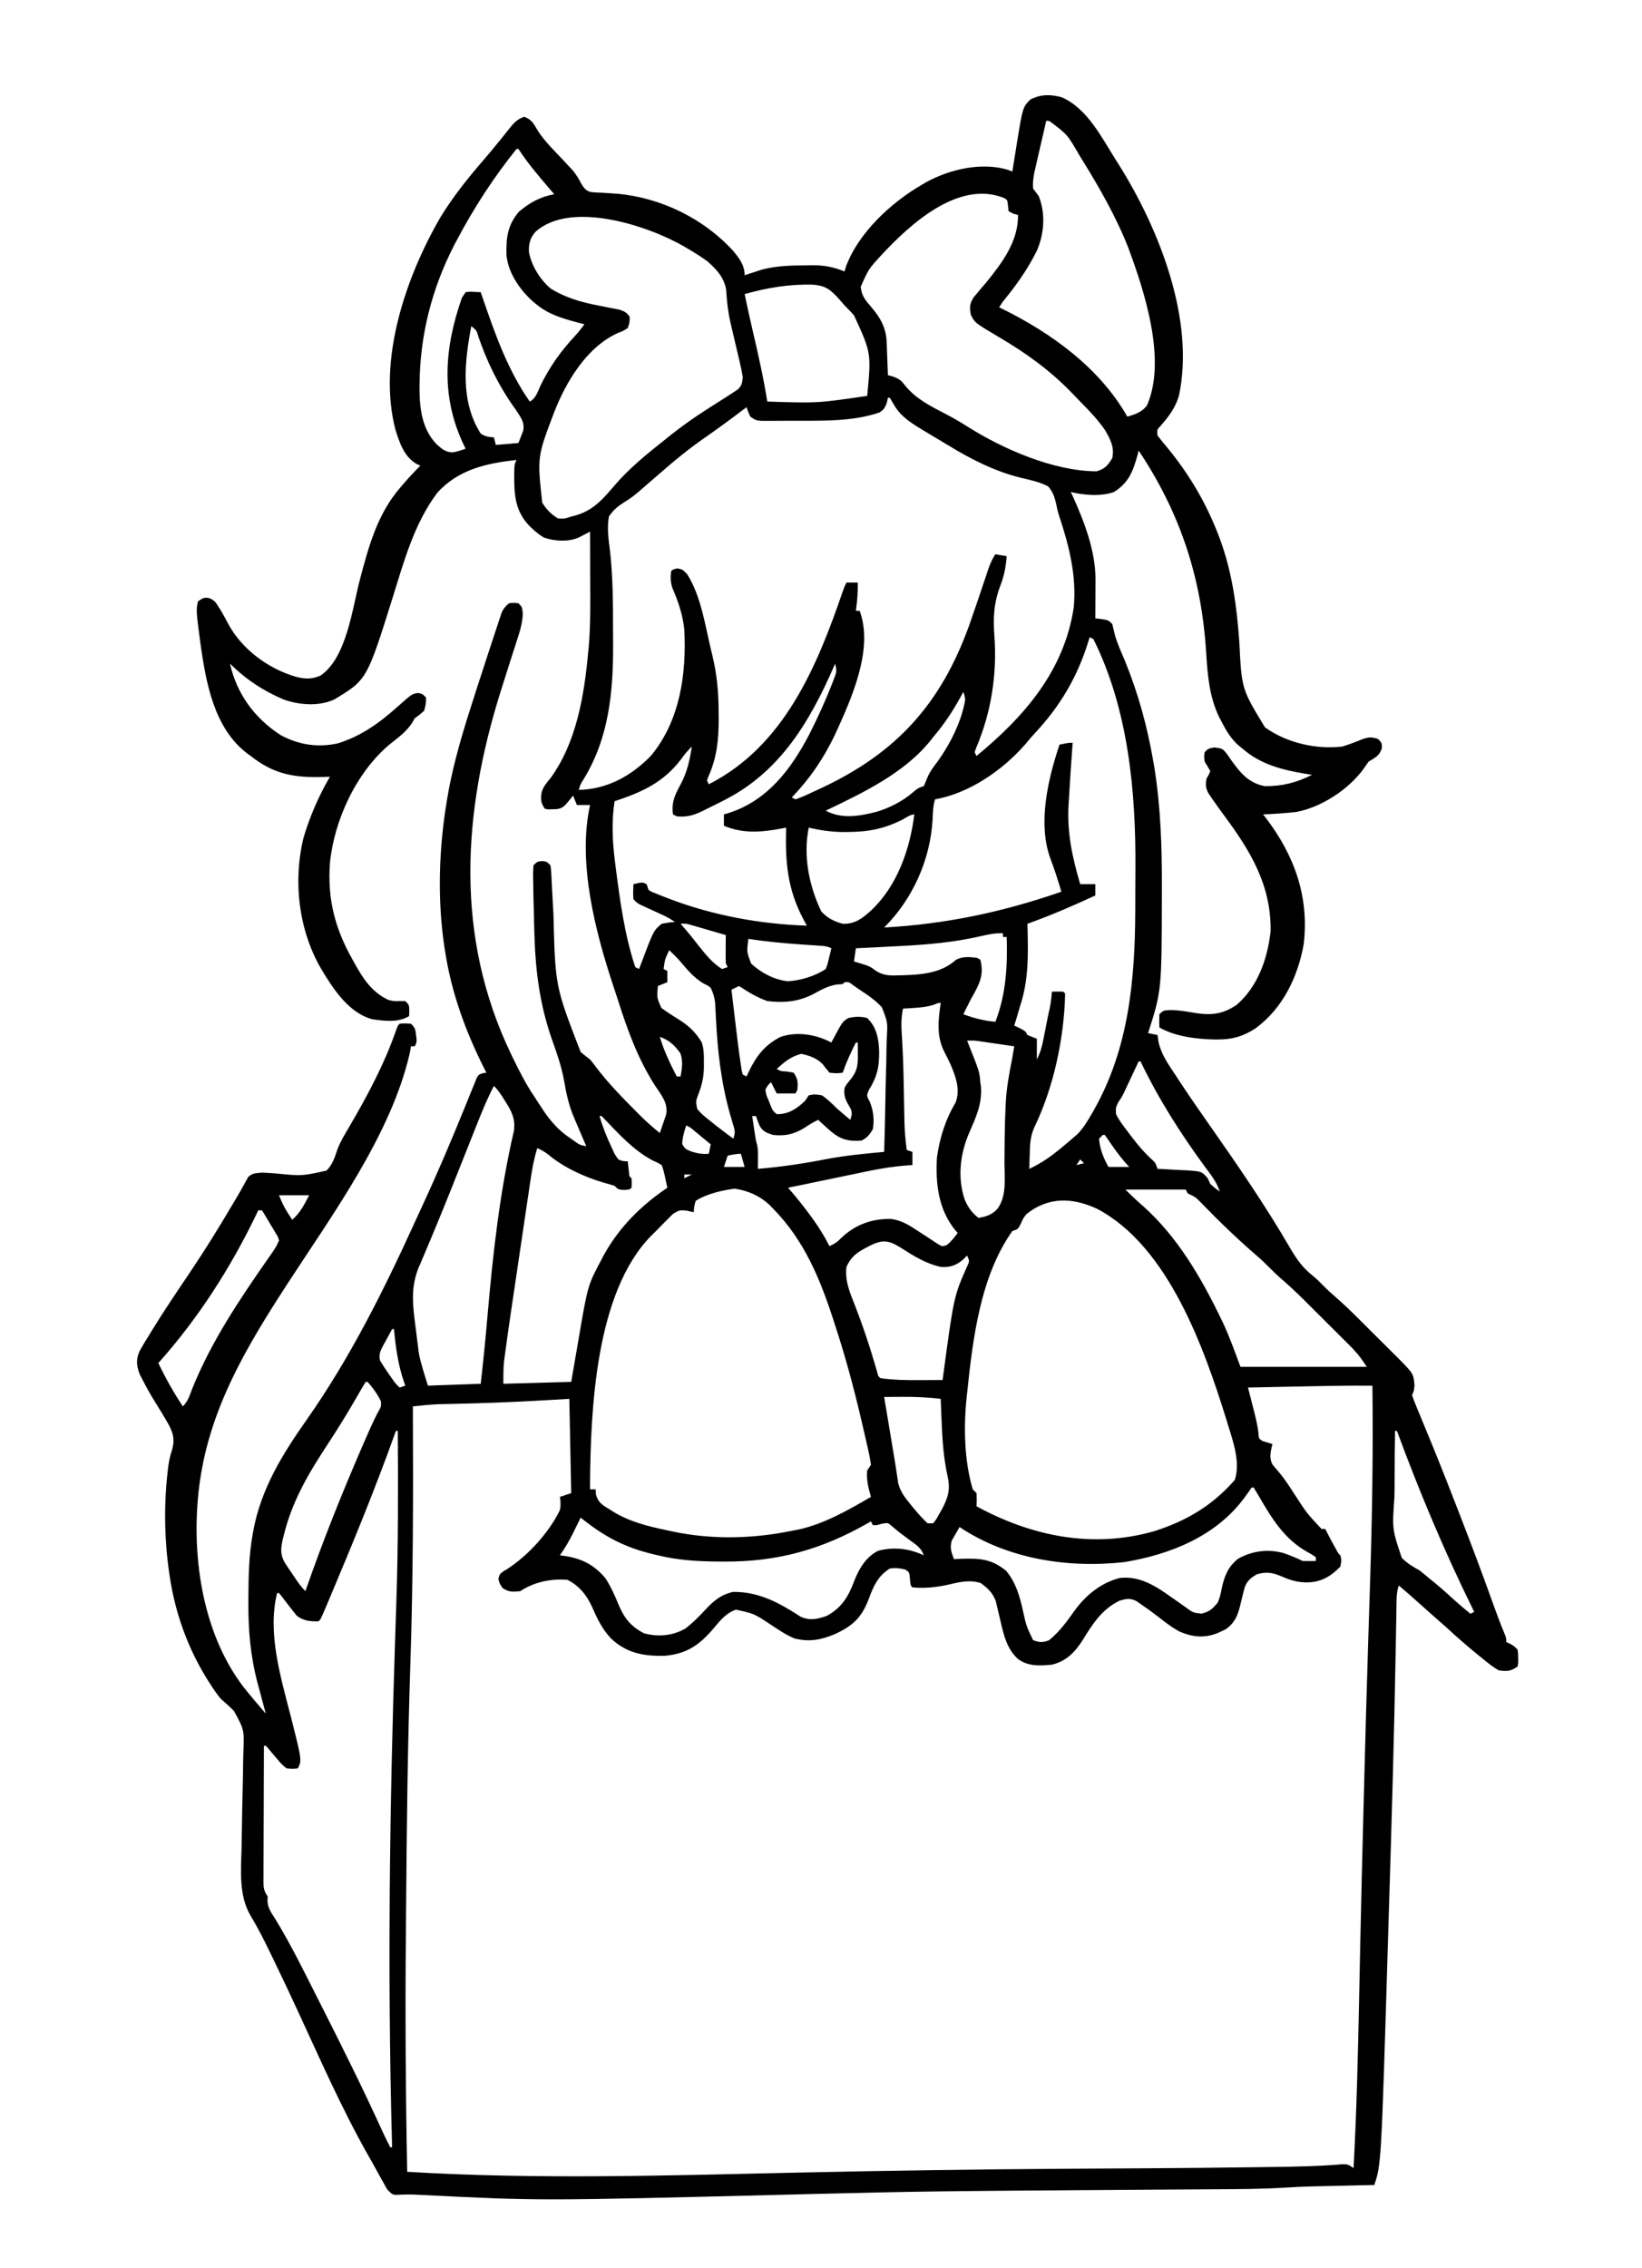 <?xml version="1.0" encoding="UTF-8"?>
<svg version="1.1" xmlns="http://www.w3.org/2000/svg" width="871" height="1203">
<path d="M0 0 C13.608 5.878 21.308 21.541 28.828 33.406 C29.283 34.122 29.738 34.838 30.206 35.576 C51.429 69.267 70.93 117.999 62.145 158.562 C60.154 164.861 56.805 169.403 52.438 174.312 C50.523 176.363 50.523 176.363 50.828 179.406 C52.525 181.645 54.259 183.771 56.078 185.906 C67.451 199.742 76.343 214.714 82.828 231.406 C83.076 232.045 83.325 232.683 83.581 233.341 C90.4 251.323 92.921 270.268 94.25 289.344 C95.471 313.882 95.471 313.882 107.828 334.207 C119.265 342.438 134.912 346.043 148.828 344.406 C152.569 343.258 156.132 341.927 159.734 340.402 C163.036 339.339 164.588 339.271 167.828 340.406 C169.828 342.406 169.828 342.406 169.828 345.281 C168.489 349.466 166.487 350.059 162.828 352.406 C161.953 353.563 161.123 354.755 160.328 355.969 C152.421 367.044 137.732 376.662 124.406 379.105 C118.565 379.787 112.7 380.112 106.828 380.406 C107.301 381.003 107.774 381.6 108.262 382.215 C123.432 402.116 131.367 424.016 128.367 449.289 C125.308 466.53 117.257 483.321 102.824 493.871 C96.493 498.016 90.691 499.797 83.078 499.781 C82.35 499.781 81.622 499.781 80.872 499.781 C71.518 499.591 60.014 498.176 51.828 493.406 C51.703 490.031 51.703 490.031 51.828 486.406 C53.828 484.406 53.828 484.406 57.703 484.156 C61.517 484.23 65.137 484.74 68.891 485.406 C78.27 487.031 84.678 486.935 92.828 481.406 C104.174 471.549 109.156 456.969 110.828 442.406 C111.197 417.968 100.125 399.722 85.941 380.66 C83.731 377.667 81.569 374.647 79.465 371.578 C78.971 370.859 78.477 370.139 77.968 369.397 C76.356 366.581 76.24 364.569 76.828 361.406 C77.416 360.385 77.416 360.385 78.016 359.344 C78.284 358.704 78.552 358.065 78.828 357.406 C77.873 355.713 76.869 354.048 75.828 352.406 C75.516 349.719 75.516 349.719 75.828 347.406 C77.828 345.406 77.828 345.406 81.113 344.863 C85.357 345.484 85.357 345.484 87.637 348.293 C88.531 349.547 89.407 350.815 90.266 352.094 C94.986 358.612 99.432 363.918 107.828 365.406 C117.114 365.469 124.593 363.524 132.828 359.406 C131.824 359.248 130.82 359.089 129.785 358.926 C117.3 356.843 105.52 354.021 95.828 345.406 C94.958 344.726 94.958 344.726 94.07 344.031 C89.725 340.29 87.171 335.813 84.578 330.781 C84.249 330.155 83.919 329.529 83.58 328.883 C78.211 317.902 77.357 306.034 76.607 294.041 C74.058 254.495 62.858 220.451 40.828 187.406 C40.609 188.263 40.39 189.121 40.164 190.004 C37.754 198.692 35.493 204.394 27.828 209.344 C20.87 211.887 11.92 211.066 4.828 209.406 C5.373 210.557 5.373 210.557 5.93 211.73 C12.038 225.217 17.997 240.85 17.926 255.801 C17.923 257.003 17.919 258.205 17.916 259.443 C17.908 260.689 17.899 261.935 17.891 263.219 C17.886 264.484 17.882 265.749 17.877 267.053 C17.865 270.171 17.849 273.288 17.828 276.406 C18.942 276.53 20.056 276.654 21.203 276.781 C24.828 277.406 24.828 277.406 26.828 279.406 C27.282 281.265 27.731 283.125 28.163 284.989 C29.48 289.773 31.595 294.277 33.516 298.844 C40.644 316.341 45.46 333.91 48.641 352.531 C48.836 353.672 49.031 354.813 49.232 355.989 C52.575 377.054 53.201 398.111 53.141 419.406 C53.139 420.701 53.138 421.996 53.136 423.33 C53.032 473.845 53.032 473.845 45.828 496.406 C47.478 496.736 49.128 497.066 50.828 497.406 C51.011 498.651 51.194 499.897 51.383 501.18 C52.828 507.621 56.335 512.598 59.953 518.031 C60.67 519.13 61.388 520.228 62.126 521.359 C67.395 529.401 72.866 537.302 78.394 545.167 C93.237 566.325 108.047 587.835 121.039 610.188 C124.409 615.949 127.619 620.692 132.895 624.867 C134.862 626.433 136.577 628.104 138.328 629.906 C140.648 632.275 143.036 634.49 145.556 636.644 C149.764 640.305 153.741 644.158 157.688 648.098 C158.399 648.806 159.111 649.514 159.844 650.244 C161.334 651.729 162.823 653.216 164.311 654.704 C166.581 656.971 168.859 659.231 171.137 661.49 C172.592 662.942 174.046 664.395 175.5 665.848 C176.176 666.517 176.852 667.185 177.549 667.875 C186.627 676.997 186.627 676.997 187.141 683.156 C186.828 686.406 186.828 686.406 185.828 688.406 C186.589 690.657 187.418 692.79 188.344 694.973 C188.626 695.657 188.909 696.342 189.2 697.047 C189.822 698.555 190.448 700.062 191.077 701.567 C192.817 705.741 194.527 709.927 196.238 714.113 C196.606 715.012 196.974 715.911 197.353 716.837 C201.864 727.895 206.2 739.021 210.516 750.156 C210.919 751.197 211.323 752.237 211.738 753.309 C217.391 767.906 222.908 782.546 228.177 797.286 C230.37 803.422 232.615 809.506 235.131 815.518 C235.828 817.406 235.828 817.406 235.828 819.406 C236.447 819.695 237.066 819.984 237.703 820.281 C239.828 821.406 239.828 821.406 241.828 823.406 C242.129 825.5 242.129 825.5 242.141 827.906 C242.157 828.7 242.174 829.494 242.191 830.312 C242.012 831.349 242.012 831.349 241.828 832.406 C237.979 834.972 236.409 835.032 231.828 834.406 C228.609 832.598 225.849 830.325 223.016 827.969 C222.222 827.329 221.428 826.69 220.61 826.031 C214.836 821.345 209.271 816.472 203.828 811.406 C202.5 810.234 201.166 809.067 199.828 807.906 C196.778 805.25 193.767 802.555 190.766 799.844 C186.839 796.299 182.863 792.827 178.828 789.406 C177.722 792.725 177.665 795.262 177.61 798.761 C177.599 799.416 177.587 800.072 177.575 800.747 C177.549 802.201 177.526 803.654 177.504 805.108 C177.468 807.533 177.425 809.959 177.38 812.384 C177.313 816.021 177.248 819.658 177.184 823.295 C176.371 868.783 175.047 914.256 173.635 959.728 C173.446 965.835 173.261 971.941 173.078 978.048 C169.518 1096.337 169.518 1096.337 165.828 1107.406 C164.68 1107.431 163.533 1107.456 162.35 1107.482 C158 1107.578 153.65 1107.678 149.3 1107.779 C147.434 1107.821 145.569 1107.863 143.703 1107.904 C140.987 1107.963 138.271 1108.026 135.555 1108.09 C134.751 1108.107 133.947 1108.123 133.119 1108.14 C128.436 1108.254 123.773 1108.469 119.099 1108.772 C105.601 1109.621 92.098 1109.617 78.578 1109.688 C75.826 1109.705 73.074 1109.723 70.322 1109.742 C64.505 1109.781 58.689 1109.817 52.872 1109.851 C43.73 1109.906 34.587 1109.969 25.445 1110.034 C24.688 1110.039 23.931 1110.044 23.15 1110.05 C19.351 1110.077 15.552 1110.104 11.753 1110.132 C7.989 1110.159 4.224 1110.185 0.46 1110.212 C-31.575 1110.435 -31.575 1110.435 -63.609 1110.781 C-64.605 1110.794 -64.605 1110.794 -65.62 1110.807 C-87.161 1111.085 -108.695 1111.599 -130.23 1112.137 C-131.238 1112.162 -131.238 1112.162 -132.266 1112.188 C-137.78 1112.325 -143.294 1112.463 -148.808 1112.601 C-277.067 1115.809 -277.067 1115.809 -338.959 1112.711 C-339.783 1112.671 -340.607 1112.631 -341.456 1112.59 C-342.629 1112.532 -342.629 1112.532 -343.826 1112.474 C-346.987 1112.383 -350.137 1112.497 -353.295 1112.65 C-355.172 1112.406 -355.172 1112.406 -357.781 1109.75 C-358.531 1108.489 -359.242 1107.205 -359.922 1105.906 C-360.331 1105.188 -360.741 1104.469 -361.162 1103.729 C-362.058 1102.14 -362.938 1100.543 -363.803 1098.938 C-365.173 1096.404 -366.594 1093.905 -368.027 1091.406 C-382.067 1066.563 -393.555 1040.274 -405.522 1014.392 C-409.425 1005.97 -413.398 997.584 -417.422 989.219 C-417.717 988.604 -418.012 987.989 -418.316 987.355 C-421.086 981.59 -423.873 975.852 -426.984 970.262 C-427.402 969.51 -427.819 968.758 -428.249 967.983 C-428.983 966.683 -429.734 965.392 -430.509 964.116 C-436.498 953.594 -435.359 940.534 -435.047 928.842 C-434.955 925.179 -434.905 921.515 -434.852 917.851 C-434.754 911.062 -434.64 904.274 -434.452 897.486 C-434.321 892.731 -434.246 887.978 -434.206 883.222 C-434.181 881.426 -434.136 879.629 -434.07 877.834 C-433.582 866.059 -433.582 866.059 -439.031 856.016 C-441.306 853.681 -443.723 851.557 -446.172 849.406 C-448.099 847.045 -449.786 844.6 -451.422 842.031 C-451.829 841.402 -452.236 840.772 -452.656 840.124 C-463.366 823.252 -470.256 804.179 -473.172 784.406 C-473.273 783.725 -473.375 783.044 -473.479 782.342 C-475.964 764.953 -476.254 746.988 -474.297 729.531 C-474.217 728.802 -474.137 728.073 -474.055 727.321 C-473.674 724.213 -473.155 721.356 -472.172 718.379 C-470.447 712.887 -470.877 709.573 -473.473 704.496 C-476.046 699.876 -478.821 695.386 -481.63 690.906 C-483.717 687.522 -485.615 684.071 -487.422 680.531 C-487.963 679.503 -488.505 678.474 -489.062 677.414 C-490.742 672.86 -491.148 669.58 -489.109 665.041 C-487.513 662.14 -485.805 659.337 -484.047 656.531 C-483.386 655.452 -482.725 654.373 -482.044 653.26 C-475.951 643.374 -469.446 633.756 -462.95 624.131 C-454.833 612.094 -447.212 599.82 -439.841 587.313 C-438.862 585.654 -437.878 583.999 -436.894 582.343 C-435.827 580.523 -434.784 578.689 -433.782 576.833 C-433.376 576.105 -432.969 575.378 -432.551 574.629 C-432.228 574.019 -431.905 573.41 -431.573 572.781 C-429.341 570.591 -427.235 570.658 -424.172 570.406 C-421.746 570.493 -419.322 570.641 -416.902 570.836 C-403.146 572.242 -403.146 572.242 -390.025 569.341 C-386.759 566.241 -385.547 562.152 -384.154 557.966 C-382.595 553.903 -380.352 550.273 -378.159 546.525 C-368.551 530.109 -359.452 513.23 -353.195 495.23 C-352.172 492.406 -352.172 492.406 -351.172 491.406 C-348.234 491.219 -348.234 491.219 -345.172 491.406 C-342.913 493.665 -342.827 494.348 -342.484 497.406 C-342.355 498.458 -342.355 498.458 -342.223 499.531 C-342.172 501.406 -342.172 501.406 -343.172 503.406 C-343.832 503.406 -344.492 503.406 -345.172 503.406 C-345.378 504.582 -345.584 505.757 -345.797 506.969 C-355.604 549.973 -386.72 592.512 -410.404 628.922 C-431.922 662.022 -451.604 694.688 -457.172 734.406 C-457.268 735.085 -457.363 735.763 -457.462 736.462 C-461.961 772.045 -456.318 813.871 -434.164 843.051 C-430.3 847.95 -426.241 852.678 -422.172 857.406 C-422.373 856.667 -422.575 855.928 -422.783 855.166 C-423.714 851.728 -424.63 848.286 -425.547 844.844 C-425.864 843.682 -426.181 842.52 -426.508 841.322 C-430.32 826.908 -431.529 812.919 -431.422 798.094 C-431.419 797.326 -431.416 796.558 -431.412 795.767 C-431.359 784.547 -431.141 773.476 -429.172 762.406 C-429.048 761.71 -428.925 761.014 -428.797 760.297 C-424.669 738.037 -413.327 719.725 -400.453 701.431 C-377.253 668.378 -359.486 632.598 -342.783 595.936 C-341.419 592.947 -340.045 589.964 -338.667 586.983 C-330.758 569.855 -323.411 552.533 -316.325 535.05 C-315.996 534.238 -315.666 533.426 -315.327 532.589 C-314.71 531.065 -314.094 529.54 -313.48 528.014 C-312.723 526.14 -311.948 524.273 -311.172 522.406 C-310.858 521.605 -310.545 520.804 -310.222 519.979 C-309.172 518.406 -309.172 518.406 -307.047 517.656 C-306.119 517.533 -306.119 517.533 -305.172 517.406 C-305.563 516.641 -305.563 516.641 -305.963 515.859 C-316.198 495.64 -323.78 474.871 -327.172 452.406 C-327.288 451.661 -327.403 450.917 -327.522 450.149 C-331.213 425.08 -330.363 398.327 -326.172 373.406 C-326.016 372.463 -325.861 371.52 -325.7 370.548 C-322.528 352.054 -316.91 334.23 -311.172 316.406 C-310.871 315.47 -310.57 314.534 -310.259 313.569 C-308.274 307.407 -306.269 301.25 -304.244 295.1 C-303.573 293.061 -302.904 291.02 -302.238 288.979 C-301.3 286.11 -300.349 283.246 -299.395 280.383 C-299.114 279.519 -298.833 278.655 -298.543 277.764 C-298.141 276.571 -298.141 276.571 -297.731 275.354 C-297.501 274.661 -297.271 273.968 -297.035 273.253 C-296.039 271.123 -294.992 269.889 -293.172 268.406 C-290.609 268.094 -290.609 268.094 -288.172 268.406 C-286.172 270.406 -286.172 270.406 -285.871 273.924 C-286.006 278.941 -287.425 283.382 -288.988 288.117 C-289.28 289.035 -289.572 289.952 -289.873 290.897 C-290.496 292.852 -291.124 294.805 -291.756 296.757 C-293.4 301.838 -295.001 306.933 -296.605 312.027 C-296.92 313.024 -297.235 314.021 -297.559 315.048 C-317.929 379.733 -321.973 445.395 -292.047 507.594 C-291.745 508.221 -291.444 508.849 -291.133 509.496 C-287.815 516.371 -284.414 523.055 -280.172 529.406 C-279.491 530.461 -278.811 531.515 -278.109 532.602 C-277.47 533.568 -276.831 534.535 -276.172 535.531 C-275.213 536.989 -275.213 536.989 -274.234 538.477 C-270.217 544.183 -266.247 548.444 -260.484 552.281 C-259.904 552.683 -259.323 553.086 -258.725 553.5 C-255.719 555.711 -255.719 555.711 -252.172 556.406 C-252.559 555.523 -252.945 554.64 -253.344 553.73 C-254.977 549.966 -256.585 546.191 -258.172 542.406 C-258.758 541.012 -258.758 541.012 -259.355 539.59 C-261.669 533.693 -262.899 527.811 -263.962 521.593 C-265.269 514.268 -267.673 507.404 -270.172 500.406 C-276.98 481.119 -279.193 463.082 -279.734 442.781 C-279.765 441.661 -279.765 441.661 -279.797 440.519 C-279.934 435.481 -280.057 430.444 -280.172 425.406 C-280.197 424.32 -280.222 423.234 -280.247 422.114 C-280.299 419.545 -280.335 416.976 -280.359 414.406 C-280.372 413.696 -280.385 412.987 -280.399 412.255 C-280.402 410.637 -280.298 409.019 -280.172 407.406 C-278.172 405.406 -278.172 405.406 -275.672 405.156 C-273.172 405.406 -273.172 405.406 -271.172 407.406 C-270.809 410.155 -270.809 410.155 -270.645 413.695 C-270.611 414.338 -270.578 414.981 -270.544 415.643 C-270.472 417.039 -270.403 418.435 -270.338 419.832 C-270.161 423.583 -269.945 427.333 -269.73 431.082 C-269.686 431.855 -269.642 432.628 -269.597 433.424 C-268.636 471.624 -268.636 471.624 -255.172 506.406 C-253.538 507.78 -251.873 509.117 -250.172 510.406 C-248.539 512.344 -248.539 512.344 -247.047 514.406 C-240.53 523.002 -232.954 530.703 -225.359 538.344 C-224.833 538.875 -224.306 539.407 -223.763 539.954 C-220.386 543.318 -216.873 546.402 -213.172 549.406 C-212.444 547.351 -211.74 545.286 -211.047 543.219 C-210.652 542.07 -210.258 540.922 -209.852 539.738 C-208.567 533.439 -212.55 529.106 -215.859 524.031 C-224.817 509.895 -230.172 495.225 -235.237 479.323 C-236.084 476.68 -236.954 474.046 -237.836 471.414 C-247.429 442.492 -256.927 405.731 -250.172 375.406 C-252.482 375.406 -254.792 375.406 -257.172 375.406 C-257.832 373.756 -258.492 372.106 -259.172 370.406 C-259.956 371.376 -260.739 372.345 -261.547 373.344 C-263.534 375.801 -264.771 377.255 -268.047 377.609 C-268.748 377.625 -269.449 377.64 -270.172 377.656 C-270.873 377.682 -271.574 377.708 -272.297 377.734 C-273.225 377.572 -273.225 377.572 -274.172 377.406 C-276.406 374.055 -276.445 372.462 -275.832 368.551 C-274.871 365.43 -273.033 363.425 -270.988 360.922 C-257.305 341.972 -253.266 317.168 -251.172 294.406 C-251.038 293.079 -251.038 293.079 -250.902 291.725 C-249.823 279.349 -250.063 266.943 -250.109 254.531 C-250.114 252.186 -250.119 249.841 -250.123 247.496 C-250.134 241.799 -250.151 236.103 -250.172 230.406 C-250.708 230.688 -251.244 230.971 -251.797 231.261 C-252.507 231.627 -253.217 231.994 -253.949 232.371 C-255.001 232.918 -255.001 232.918 -256.074 233.476 C-261.624 235.937 -268.944 235.531 -274.605 233.559 C-276.713 232.346 -278.384 231.053 -280.172 229.406 C-280.809 228.825 -281.445 228.244 -282.102 227.645 C-289.992 219.574 -290.452 210.866 -290.414 200.119 C-290.316 194.694 -290.316 194.694 -289.172 192.406 C-305.006 194.058 -320.132 197.476 -331.223 209.812 C-343.51 226.162 -348.902 246.259 -354.917 265.501 C-368.565 309.035 -368.565 309.035 -386 319.504 C-394.122 323.172 -404.333 322.378 -412.582 319.504 C-423.422 314.91 -432.833 308.745 -441.172 300.406 C-437.602 316.544 -427.985 329.544 -414.172 338.406 C-404.51 343.523 -394.83 345.043 -383.973 342.723 C-371.125 338.675 -361.689 331.665 -351.792 322.845 C-344.626 316.479 -344.626 316.479 -341.422 315.969 C-339.172 316.406 -339.172 316.406 -337.172 318.406 C-337.234 321.781 -337.234 321.781 -338.172 325.406 C-340.547 327.531 -340.547 327.531 -343.172 329.406 C-343.605 330.169 -344.038 330.933 -344.484 331.719 C-347.489 336.504 -352.191 339.816 -356.566 343.328 C-374.207 358.107 -386.02 383.647 -388.172 406.406 C-389.512 425.385 -385.49 440.937 -376.172 457.406 C-375.836 458.015 -375.5 458.625 -375.154 459.252 C-370.553 467.544 -365.87 474.785 -357.047 478.844 C-354.129 479.51 -354.129 479.51 -350.922 479.406 C-350.014 479.406 -349.107 479.406 -348.172 479.406 C-346.172 481.406 -346.172 481.406 -346.047 484.531 C-346.088 485.48 -346.129 486.429 -346.172 487.406 C-351.935 490.909 -359.225 489.974 -365.672 489.047 C-378.431 485.675 -386.843 472.381 -393.224 461.634 C-404.837 441.15 -407.733 415.767 -402.211 392.879 C-398.759 381.344 -394.204 370.829 -388.172 360.406 C-389.476 360.453 -390.781 360.499 -392.125 360.547 C-407.361 360.931 -417.949 359.065 -430.172 349.406 C-430.785 348.968 -431.399 348.53 -432.031 348.078 C-449.744 334.591 -453.939 310.31 -456.859 289.707 C-459.163 272.277 -459.163 272.277 -458.172 267.406 C-455.172 265.406 -455.172 265.406 -452.672 265.531 C-449.585 266.612 -448.86 267.644 -447.172 270.406 C-446.664 271.221 -446.156 272.036 -445.633 272.875 C-444.295 275.193 -443.04 277.537 -441.797 279.906 C-434.496 293.07 -420.62 303.225 -406.172 307.406 C-401.404 308.639 -397.633 308.759 -393.141 306.746 C-379.245 297.29 -376.264 270.947 -372.242 255.747 C-367.635 238.355 -363.09 221.376 -351.172 207.406 C-350.454 206.563 -349.736 205.72 -348.996 204.852 C-346.153 201.598 -343.251 198.438 -340.172 195.406 C-340.77 195.146 -341.368 194.885 -341.984 194.617 C-348.723 190.887 -351.226 183.285 -353.41 176.336 C-363.007 139.427 -348.01 95.466 -329.494 63.564 C-322.9 52.801 -315.003 42.88 -306.734 33.367 C-304.24 30.485 -301.823 27.554 -299.422 24.594 C-298.699 23.715 -297.976 22.835 -297.23 21.93 C-295.889 20.285 -294.567 18.624 -293.27 16.945 C-290.677 13.712 -289.076 11.72 -285.109 10.344 C-281.048 11.813 -280.033 14.161 -277.855 17.781 C-274.188 23.499 -269.181 28.265 -264.547 33.203 C-263.681 34.136 -262.814 35.07 -261.922 36.031 C-260.739 37.288 -260.739 37.288 -259.531 38.57 C-257.54 40.964 -256.348 42.953 -254.922 45.664 C-253.523 47.957 -252.783 49.161 -250.271 50.168 C-247.967 50.508 -245.749 50.618 -243.422 50.656 C-241.712 50.762 -240.002 50.877 -238.293 51 C-237.005 51.087 -237.005 51.087 -235.691 51.176 C-212.452 53.302 -189.829 64.358 -174.172 81.594 C-170.919 85.51 -168.172 89.165 -168.172 94.406 C-167.338 94.129 -166.504 93.852 -165.645 93.566 C-164.519 93.204 -163.394 92.842 -162.234 92.469 C-161.132 92.109 -160.03 91.749 -158.895 91.379 C-151.086 89.339 -143.208 89.201 -135.172 89.156 C-134.239 89.136 -133.305 89.115 -132.344 89.094 C-126.077 89.059 -120.974 90.032 -115.172 92.406 C-114.926 91.544 -114.679 90.681 -114.426 89.793 C-107.767 71.809 -90.332 55.724 -74.172 46.406 C-73.383 45.943 -72.594 45.481 -71.781 45.004 C-59.243 38.174 -42.734 34.314 -28.676 38.43 C-27.436 38.913 -27.436 38.913 -26.172 39.406 C-26.066 38.737 -25.961 38.067 -25.852 37.378 C-25.361 34.282 -24.86 31.188 -24.359 28.094 C-24.111 26.515 -24.111 26.515 -23.857 24.904 C-20.657 5.281 -20.657 5.281 -16.672 1.219 C-11.177 -1.627 -5.947 -1.626 0 0 Z M-8.172 12.406 C-9.176 16.728 -10.172 21.051 -11.163 25.376 C-11.5 26.846 -11.84 28.315 -12.181 29.784 C-12.673 31.901 -13.157 34.019 -13.641 36.137 C-13.934 37.409 -14.227 38.682 -14.529 39.993 C-15.083 42.935 -15.422 45.432 -15.172 48.406 C-14.186 49.75 -13.184 51.082 -12.172 52.406 C-8.477 61.741 -9.226 72.279 -13.172 81.406 C-17.561 90.238 -22.917 98.072 -29.07 105.762 C-31.233 108.408 -31.233 108.408 -33.172 111.406 C-32.62 111.677 -32.067 111.947 -31.498 112.226 C-5.395 125.126 20.131 143.559 34.828 169.406 C38.995 168.213 42.692 166.997 45.281 163.371 C55.783 139.272 43.909 102.892 35.267 79.659 C28.873 63.419 20.164 48.228 11.016 33.406 C10.418 32.434 9.821 31.461 9.205 30.459 C3.016 19.761 3.016 19.761 -6.409 12.664 C-6.991 12.579 -7.573 12.494 -8.172 12.406 Z M-289.172 27.406 C-301.427 42.633 -312.079 59.113 -321.172 76.406 C-321.692 77.395 -321.692 77.395 -322.222 78.403 C-334.067 101.315 -340.419 126.306 -340.609 152.094 C-340.62 153.144 -340.63 154.194 -340.64 155.276 C-340.52 165.861 -339.085 176.359 -331.453 184.164 C-328.581 186.706 -326.598 188.446 -322.652 188.336 C-320.41 187.835 -318.315 187.23 -316.172 186.406 C-316.486 185.775 -316.801 185.143 -317.125 184.492 C-329.528 158.566 -327.453 132.901 -318.172 106.406 C-317.512 105.416 -316.852 104.426 -316.172 103.406 C-314.227 103.113 -314.227 103.113 -312.047 103.219 C-310.768 103.281 -309.489 103.343 -308.172 103.406 C-307.788 104.529 -307.788 104.529 -307.397 105.675 C-300.723 125.09 -294.03 144.439 -282.172 161.406 C-278.883 159.762 -277.999 156.177 -276.484 152.969 C-271.61 142.972 -265.782 134.785 -258.188 126.633 C-256.376 124.632 -254.749 122.593 -253.172 120.406 C-254.295 120.115 -255.417 119.824 -256.574 119.523 C-264.953 117.264 -272.46 115.168 -279.172 109.406 C-279.792 108.883 -280.412 108.36 -281.051 107.82 C-287.742 101.664 -293.675 92.884 -294.508 83.699 C-294.712 74.377 -294.018 68 -287.922 60.719 C-282.025 55.76 -276.75 52.895 -269.172 51.406 C-269.976 50.478 -270.781 49.55 -271.609 48.594 C-277.459 41.758 -283.271 34.961 -288.172 27.406 C-288.502 27.406 -288.832 27.406 -289.172 27.406 Z M-95.453 83.511 C-102.466 91.163 -102.466 91.163 -106.609 100.531 C-106.058 105.418 -104.251 107.514 -101.094 111.164 C-96.226 116.844 -93.147 122.189 -92.855 129.73 C-92.793 131.273 -92.793 131.273 -92.729 132.846 C-92.689 133.918 -92.65 134.989 -92.609 136.094 C-92.566 137.177 -92.523 138.261 -92.479 139.377 C-92.372 142.053 -92.27 144.73 -92.172 147.406 C-91.25 147.659 -90.329 147.912 -89.379 148.172 C-86.01 149.468 -84.973 150.338 -82.859 153.156 C-76.97 160.259 -69.159 164.043 -61.084 168.239 C-57.273 170.231 -53.615 172.352 -49.992 174.667 C-31.152 186.605 -4.098 198.406 18.641 198.406 C22.991 197.042 24.468 195.268 26.828 191.406 C28.085 185.578 25.791 181.358 22.906 176.418 C19.287 171.172 14.975 166.659 10.515 162.124 C8.793 160.37 7.093 158.597 5.395 156.82 C-6.212 144.804 -18.763 135.785 -33.127 127.314 C-46.044 119.663 -46.044 119.663 -48.172 115.406 C-48.907 111.487 -48.903 109.532 -46.703 106.145 C-44.574 103.521 -42.38 100.963 -40.172 98.406 C-31.69 87.971 -22.945 76.453 -23.172 62.406 C-23.976 62.2 -24.781 61.994 -25.609 61.781 C-26.455 61.328 -27.301 60.874 -28.172 60.406 C-28.275 59.437 -28.378 58.468 -28.484 57.469 C-28.805 54.378 -28.805 54.378 -30.789 53.348 C-54.852 43.859 -80.462 67.43 -95.453 83.511 Z M-279.172 71.406 C-282.046 74.729 -282.769 77.751 -282.586 82.164 C-281.25 89.4 -276.706 96.624 -271.172 101.406 C-262.916 106.487 -254.554 108.804 -245.109 110.594 C-242.721 111.056 -240.334 111.528 -237.949 112.012 C-236.91 112.209 -235.871 112.407 -234.801 112.61 C-232.035 113.448 -230.838 114.067 -229.172 116.406 C-229.148 119.426 -229.148 119.426 -230.172 122.406 C-232.508 123.918 -232.508 123.918 -235.547 125.094 C-251.876 132.53 -262.809 150.682 -269.175 166.973 C-278.205 190.709 -278.205 190.709 -275.547 215.031 C-273.253 218.71 -270.89 221.146 -267.172 223.406 C-263.837 223.624 -263.837 223.624 -260.172 222.406 C-259.322 222.188 -258.473 221.971 -257.598 221.746 C-248.129 218.907 -243.095 212.833 -236.859 205.531 C-229.057 196.468 -219.513 188.809 -210.172 181.406 C-209.188 180.616 -208.205 179.826 -207.191 179.012 C-201.166 174.231 -194.96 169.87 -188.484 165.719 C-187.762 165.255 -187.039 164.792 -186.294 164.314 C-183.168 162.314 -180.037 160.321 -176.902 158.332 C-176.001 157.738 -175.1 157.144 -174.172 156.531 C-173.409 156.039 -172.646 155.546 -171.859 155.039 C-169.577 152.831 -169.493 151.57 -169.172 148.406 C-169.617 145.697 -170.139 143.123 -170.789 140.465 C-170.966 139.701 -171.142 138.938 -171.324 138.151 C-171.889 135.713 -172.466 133.278 -173.047 130.844 C-173.804 127.657 -174.553 124.469 -175.289 121.277 C-175.467 120.507 -175.645 119.737 -175.828 118.943 C-177.026 113.557 -177.596 108.297 -177.928 102.787 C-178.61 96.123 -183.067 91.22 -187.965 87 C-191.276 84.598 -194.639 82.461 -198.172 80.406 C-198.761 80.054 -199.35 79.702 -199.957 79.34 C-218.761 68.313 -260.314 54.38 -279.172 71.406 Z M-168.172 104.406 C-166.778 111.133 -165.313 117.839 -163.742 124.527 C-160.866 136.775 -158.145 148.978 -156.172 161.406 C-129.47 162.269 -129.47 162.269 -103.172 158.406 C-100.991 135.63 -100.991 135.63 -110.189 115.617 C-111.803 113.828 -113.477 112.119 -115.172 110.406 C-116.104 109.346 -117.031 108.28 -117.949 107.207 C-122.586 102.084 -125.108 99.883 -132.172 99.406 C-144.413 99.055 -156.424 101.069 -168.172 104.406 Z M-313.172 121.406 C-316.742 140.343 -319.16 161.152 -308.172 178.406 C-305.64 180.007 -304.222 180.167 -301.172 180.406 C-300.842 181.726 -300.512 183.046 -300.172 184.406 C-294.232 183.911 -294.232 183.911 -288.172 183.406 C-287.636 182.024 -287.099 180.643 -286.547 179.219 C-286.245 178.441 -285.944 177.664 -285.633 176.863 C-284.804 172.446 -286.891 169.835 -289.273 166.199 C-290.113 164.997 -290.955 163.795 -291.797 162.594 C-299.304 151.574 -304.927 139.97 -309.271 127.369 C-310.335 123.685 -310.335 123.685 -313.172 121.406 Z M-92.172 159.406 C-92.378 160.334 -92.584 161.262 -92.797 162.219 C-94.172 165.406 -94.172 165.406 -96.547 167.156 C-111.597 172.346 -128.538 171.501 -144.273 171.581 C-145.786 171.59 -147.299 171.601 -148.812 171.615 C-150.961 171.633 -153.109 171.637 -155.258 171.637 C-156.516 171.641 -157.775 171.645 -159.072 171.649 C-162.172 171.406 -162.172 171.406 -165.172 169.406 C-166.359 166.781 -166.359 166.781 -167.172 164.406 C-167.622 164.747 -168.072 165.087 -168.535 165.438 C-175.441 170.641 -182.39 175.791 -189.496 180.719 C-197.555 186.332 -205.039 192.384 -212.413 198.865 C-214.77 200.93 -217.145 202.974 -219.527 205.01 C-220.702 206.02 -221.87 207.04 -223.03 208.068 C-225.824 210.526 -228.55 212.707 -231.754 214.609 C-235.425 216.986 -237.746 218.75 -240.172 222.406 C-241.327 228.588 -240.319 234.845 -239.541 241.021 C-238.054 254.667 -237.985 268.456 -237.987 282.167 C-237.984 284.905 -237.966 287.642 -237.947 290.379 C-237.867 315.605 -240.196 340.015 -253.719 361.945 C-255.289 364.408 -255.289 364.408 -256.172 367.406 C-241.054 367.031 -228.434 360.059 -217.984 349.406 C-202.427 330.788 -198.989 305.784 -200.172 282.406 C-200.968 274.676 -203.316 267.695 -206.383 260.602 C-207.551 257.352 -207.535 254.823 -207.172 251.406 C-206.172 250.406 -206.172 250.406 -203.922 249.906 C-201.172 250.406 -201.172 250.406 -198.672 252.969 C-191.45 264.298 -189.236 279.508 -186.172 292.406 C-185.857 293.712 -185.542 295.018 -185.227 296.324 C-182.822 306.467 -181.99 315.665 -181.984 326.094 C-181.972 327.297 -181.96 328.5 -181.947 329.74 C-181.93 340.635 -182.897 350.471 -187.465 360.445 C-187.698 361.092 -187.931 361.74 -188.172 362.406 C-187.842 363.066 -187.512 363.726 -187.172 364.406 C-147.311 344.066 -129.93 302.339 -116.168 262.209 C-115.172 259.406 -115.172 259.406 -114.172 257.406 C-112.192 257.406 -110.212 257.406 -108.172 257.406 C-108.065 262.524 -108.46 267.336 -109.172 272.406 C-108.512 272.406 -107.852 272.406 -107.172 272.406 C-99.54 292.918 -111.775 319.555 -120.289 338.18 C-126.311 350.759 -133.533 361.38 -143.172 371.406 C-142.512 371.736 -141.852 372.066 -141.172 372.406 C-137.427 371.155 -133.877 369.378 -130.297 367.719 C-129.221 367.221 -128.145 366.724 -127.036 366.211 C-87.147 347.397 -64.08 321.478 -49.172 280.406 C-46.45 272.661 -43.813 264.886 -41.208 257.1 C-40.956 256.351 -40.704 255.602 -40.444 254.831 C-39.967 253.412 -39.493 251.993 -39.024 250.572 C-37.992 247.512 -36.977 245.115 -35.172 242.406 C-32.202 242.901 -32.202 242.901 -29.172 243.406 C-29.6 248.977 -30.444 253.583 -32.444 258.782 C-35.951 268.032 -36.441 275.764 -35.703 285.562 C-34.215 305.885 -37.316 326.219 -45.316 344.965 C-45.599 345.771 -45.881 346.576 -46.172 347.406 C-45.842 348.066 -45.512 348.726 -45.172 349.406 C-19.837 328.519 1.375 304.217 6.402 270.562 C7.977 253.629 3.851 237.615 -1.482 221.652 C-2.114 219.593 -2.57 217.583 -2.969 215.469 C-3.885 211.667 -4.647 209.408 -7.172 206.406 C-11.663 204.028 -16.645 203.024 -21.555 201.852 C-35.208 198.563 -48.388 191.863 -60.31 184.545 C-62.468 183.225 -64.642 181.931 -66.816 180.637 C-68.436 179.665 -70.054 178.692 -71.672 177.719 C-72.426 177.267 -73.181 176.815 -73.958 176.35 C-79.856 172.755 -85.51 169.264 -88.984 163.094 C-89.693 161.853 -90.416 160.619 -91.172 159.406 C-91.502 159.406 -91.832 159.406 -92.172 159.406 Z M14.828 286.406 C14.409 287.787 14.409 287.787 13.98 289.195 C8.199 307.684 -0.895 323.053 -14.102 337.18 C-15.98 339.2 -17.73 341.279 -19.484 343.406 C-31.467 357.065 -49.111 369.225 -67.172 372.406 C-68.263 375.991 -68.344 379.424 -68.484 383.156 C-69.719 404.521 -78.975 425.21 -94.172 440.406 C-61.2 438.518 -31.32 432.206 -0.172 421.406 C-2.004 415.157 -3.985 409.036 -6.305 402.949 C-12.642 384.365 -7.177 361.422 -1.172 343.406 C3.578 342.406 3.578 342.406 5.828 342.406 C5.768 343.205 5.707 344.004 5.645 344.827 C4.959 354.016 4.362 363.207 3.828 372.406 C3.765 373.428 3.702 374.449 3.637 375.501 C2.814 390.244 5.67 403.289 9.828 417.406 C12.468 417.406 15.108 417.406 17.828 417.406 C17.828 419.386 17.828 421.366 17.828 423.406 C5.983 428.879 -5.877 434.027 -18.172 438.406 C-18.151 439.171 -18.13 439.935 -18.108 440.723 C-17.763 455.241 -17.514 468.55 -22.172 482.406 C-22.759 484.405 -23.343 486.405 -23.922 488.406 C-24.335 489.741 -24.749 491.075 -25.172 492.406 C-24.203 492.86 -23.233 493.314 -22.234 493.781 C-19.172 495.406 -19.172 495.406 -18.172 497.406 C-16.522 498.066 -14.872 498.726 -13.172 499.406 C-13.172 503.036 -13.172 506.666 -13.172 510.406 C-11.265 506.592 -10.481 503.673 -9.664 499.523 C-9.534 498.868 -9.403 498.212 -9.269 497.537 C-8.996 496.158 -8.725 494.778 -8.458 493.397 C-8.047 491.28 -7.628 489.165 -7.207 487.051 C-5.778 480.773 -5.778 480.773 -5.172 474.406 C-3.172 474.364 -1.171 474.365 0.828 474.406 C1.158 474.736 1.488 475.066 1.828 475.406 C1.377 498.601 -4.221 525.147 -14.371 546.051 C-16.505 550.675 -16.831 554.925 -16.922 559.969 C-16.952 560.787 -16.981 561.605 -17.012 562.447 C-17.081 564.433 -17.129 566.42 -17.172 568.406 C-10.345 565.183 -4.922 561.306 0.828 556.406 C2.157 555.298 2.157 555.298 3.512 554.168 C4.379 553.422 5.247 552.675 6.141 551.906 C6.921 551.236 7.7 550.566 8.504 549.875 C11.52 546.672 13.632 543.203 15.828 539.406 C16.44 538.35 16.44 538.35 17.063 537.272 C35.536 504.663 38.908 468.274 39.031 431.355 C39.034 430.676 39.037 429.996 39.04 429.296 C39.055 425.692 39.064 422.088 39.068 418.484 C39.073 415.577 39.087 412.67 39.109 409.762 C39.425 368.694 35.424 324.776 16.828 287.406 C15.838 286.911 15.838 286.911 14.828 286.406 Z M-117.172 292.406 C-116.172 294.406 -116.172 294.406 -116.172 294.406 Z M-118.172 294.406 C-117.172 297.406 -117.172 297.406 -117.172 297.406 Z M-119.172 297.406 C-118.172 300.406 -118.172 300.406 -118.172 300.406 Z M-51.172 312.406 C-50.172 315.406 -50.172 315.406 -50.172 315.406 Z M-52.172 315.406 C-52.657 316.301 -53.141 317.195 -53.641 318.117 C-57.882 325.818 -62.422 332.716 -68.172 339.406 C-68.689 340.068 -69.206 340.729 -69.738 341.41 C-83.586 358.59 -105.699 369.084 -125.172 378.406 C-116.592 383.019 -107.29 381.315 -98.234 379.026 C-91.254 376.927 -84.497 373.481 -78.961 368.742 C-76.172 366.406 -76.172 366.406 -73.172 365.406 C-72.419 363.715 -71.674 362.02 -70.998 360.296 C-69.723 357.38 -67.829 355.005 -65.922 352.469 C-59.203 343.158 -52.947 330.857 -51.172 319.406 C-51.548 317.208 -51.548 317.208 -52.172 315.406 Z M-120.172 300.406 C-120.403 300.939 -120.633 301.471 -120.871 302.02 C-133.489 330.991 -149.261 357.49 -178.172 372.406 C-178.956 372.811 -179.74 373.216 -180.547 373.633 C-183.057 374.914 -185.58 376.165 -188.109 377.406 C-188.902 377.804 -189.695 378.203 -190.511 378.613 C-195.248 380.878 -198.804 381.955 -204.172 381.406 C-205.162 380.911 -205.162 380.911 -206.172 380.406 C-207.105 373.742 -205.061 369.831 -201.888 363.995 C-198.585 357.712 -197.291 351.417 -196.172 344.406 C-198.375 346.505 -200.159 348.68 -201.922 351.156 C-211.151 363.409 -222.765 368.673 -237.172 373.406 C-238.784 383.886 -238.343 394.225 -237.047 404.719 C-236.919 405.768 -236.792 406.817 -236.66 407.897 C-234.384 425.5 -231.854 444.603 -226.172 461.406 C-225.512 461.736 -224.852 462.066 -224.172 462.406 C-223.857 461.561 -223.543 460.715 -223.219 459.844 C-216.47 441.955 -216.47 441.955 -212.172 438.406 C-208.484 437.719 -208.484 437.719 -205.172 437.406 C-207.516 435.844 -209.579 434.688 -212.113 433.531 C-212.862 433.186 -213.61 432.84 -214.381 432.484 C-215.953 431.764 -217.526 431.045 -219.1 430.328 C-219.847 429.983 -220.594 429.637 -221.363 429.281 C-222.046 428.969 -222.729 428.657 -223.432 428.336 C-225.172 427.406 -225.172 427.406 -227.172 425.406 C-227.442 422.718 -227.259 420.115 -227.172 417.406 C-222.422 416.281 -222.422 416.281 -220.172 417.406 C-219.842 418.396 -219.512 419.386 -219.172 420.406 C-217.556 421.465 -217.556 421.465 -215.508 422.238 C-214.728 422.559 -213.948 422.88 -213.144 423.21 C-212.287 423.543 -211.43 423.876 -210.547 424.219 C-209.205 424.743 -209.205 424.743 -207.836 425.278 C-184.774 434.021 -159.807 438.593 -135.172 439.406 C-135.715 438.414 -136.257 437.421 -136.816 436.398 C-145.573 419.974 -146.658 405.775 -146.172 387.406 C-147.262 387.623 -147.262 387.623 -148.375 387.844 C-159.172 389.837 -168.878 390.774 -179.172 386.406 C-179.172 384.426 -179.172 382.446 -179.172 380.406 C-177.83 380.004 -177.83 380.004 -176.461 379.594 C-155.966 372.951 -143.546 356.414 -133.857 337.894 C-129.297 328.883 -125.114 319.707 -121.484 310.281 C-121.228 309.624 -120.972 308.968 -120.708 308.291 C-119.281 304.415 -119.281 304.415 -120.172 300.406 Z M-84.547 383.219 C-94.334 388.055 -102.358 389.655 -113.234 389.719 C-114.157 389.724 -115.079 389.73 -116.029 389.736 C-122.277 389.67 -128.094 388.844 -134.172 387.406 C-137.235 402.341 -134.031 418.327 -127.484 431.906 C-124.215 435.441 -120.79 437.126 -116.172 438.406 C-109.655 438.635 -105.807 435.597 -101.172 431.406 C-87.25 418.407 -80.479 398.899 -78.172 380.406 C-80.325 380.406 -82.72 382.254 -84.547 383.219 Z M-202.172 438.406 C-201.347 439.355 -200.522 440.304 -199.672 441.281 C-197.111 444.251 -194.696 447.305 -192.297 450.406 C-188.777 454.818 -185.032 459.421 -180.172 462.406 C-179.182 462.076 -178.192 461.746 -177.172 461.406 C-177.502 460.746 -177.832 460.086 -178.172 459.406 C-178.244 456.855 -178.265 454.332 -178.234 451.781 C-178.23 451.075 -178.225 450.368 -178.221 449.641 C-178.209 447.896 -178.191 446.151 -178.172 444.406 C-181.608 443.4 -185.046 442.402 -188.484 441.406 C-189.949 440.977 -189.949 440.977 -191.443 440.539 C-192.381 440.268 -193.319 439.998 -194.285 439.719 C-195.149 439.467 -196.013 439.216 -196.904 438.957 C-199.269 438.288 -199.269 438.288 -202.172 438.406 Z M-39.34 444.211 C-40.153 444.382 -40.965 444.554 -41.803 444.73 C-43.457 445.087 -45.111 445.446 -46.764 445.809 C-61.595 448.92 -76.636 449.801 -91.734 450.531 C-93.439 450.618 -95.145 450.705 -96.85 450.793 C-100.957 451.003 -105.064 451.207 -109.172 451.406 C-109.502 453.716 -109.832 456.026 -110.172 458.406 C-109.592 458.576 -109.012 458.747 -108.414 458.922 C-107.633 459.164 -106.852 459.407 -106.047 459.656 C-105.281 459.888 -104.515 460.12 -103.727 460.359 C-101.172 461.406 -101.172 461.406 -98.375 463.492 C-94.496 465.81 -91.426 465.941 -87.047 465.781 C-85.927 465.758 -85.927 465.758 -84.785 465.733 C-74.698 465.426 -64.062 464.727 -56.234 457.656 C-52.841 455.6 -49.042 456.018 -45.172 456.406 C-44.182 456.901 -44.182 456.901 -43.172 457.406 C-40.924 465.977 -43.952 470.964 -48.172 478.406 C-48.974 479.984 -49.768 481.567 -50.547 483.156 C-51.083 484.229 -51.619 485.301 -52.172 486.406 C-46.478 488.502 -41.22 489.856 -35.172 490.406 C-29.533 475.906 -28.681 460.797 -29.172 445.406 C-29.832 445.406 -30.492 445.406 -31.172 445.406 C-31.172 444.746 -31.172 444.086 -31.172 443.406 C-34.244 443.406 -36.419 443.573 -39.34 444.211 Z M-166.172 446.406 C-167.115 453.294 -167.115 453.294 -164.707 459.555 C-159.161 464.584 -152.849 467.916 -145.422 468.906 C-138.546 468.545 -130.875 466.208 -125.172 462.406 C-124.154 459.766 -124.154 459.766 -123.484 456.781 C-123.107 455.277 -123.107 455.277 -122.723 453.742 C-122.541 452.971 -122.359 452.2 -122.172 451.406 C-124.755 450.115 -126.859 450.127 -129.746 449.941 C-130.883 449.865 -132.019 449.788 -133.19 449.708 C-135.006 449.59 -135.006 449.59 -136.859 449.469 C-146.698 448.789 -156.428 447.94 -166.172 446.406 Z M-208.172 452.406 C-210.462 457.218 -210.462 457.218 -211.172 462.406 C-210.512 462.736 -209.852 463.066 -209.172 463.406 C-209.172 465.386 -209.172 467.366 -209.172 469.406 C-210.822 470.066 -212.472 470.726 -214.172 471.406 C-214.794 477.558 -214.794 477.558 -212.359 483.031 C-209.548 485.126 -206.716 486.945 -203.734 488.781 C-198.97 491.728 -195.296 494.736 -192.172 499.406 C-191.799 499.961 -191.427 500.515 -191.043 501.086 C-189.719 504.612 -189.793 508.127 -189.797 511.844 C-189.791 512.643 -189.784 513.443 -189.778 514.267 C-189.844 519.496 -190.699 523.607 -192.609 528.531 C-194.127 532.579 -194.127 532.579 -193.336 536.629 C-191.465 538.925 -189.516 540.588 -187.172 542.406 C-186.047 543.309 -184.922 544.211 -183.797 545.113 C-180.636 547.612 -177.42 550.023 -174.172 552.406 C-173.052 549.046 -173.29 548.247 -174.281 544.969 C-174.54 544.085 -174.799 543.2 -175.065 542.289 C-175.348 541.338 -175.631 540.386 -175.922 539.406 C-180.744 522.304 -182.576 505.605 -183.438 487.903 C-183.506 486.617 -183.574 485.332 -183.645 484.008 C-183.726 482.28 -183.726 482.28 -183.809 480.518 C-184.167 477.448 -184.808 475.169 -186.172 472.406 C-187.783 471.11 -187.783 471.11 -189.734 470.219 C-195.326 467.016 -199.011 462.231 -203.172 457.406 C-204.805 455.698 -206.473 454.05 -208.172 452.406 Z M-115.172 469.406 C-115.502 469.736 -115.832 470.066 -116.172 470.406 C-117.1 470.468 -118.028 470.53 -118.984 470.594 C-123.883 471.201 -127.908 473.634 -132.207 475.934 C-140.076 479.842 -147.478 480.43 -156.172 479.406 C-161.646 477.436 -166.351 474.62 -171.172 471.406 C-173.152 472.396 -173.152 472.396 -175.172 473.406 C-174.642 477.887 -174.109 482.367 -173.573 486.846 C-173.391 488.365 -173.211 489.883 -173.032 491.402 C-172.163 498.754 -171.273 506.102 -170.164 513.422 C-170.021 514.368 -169.878 515.315 -169.73 516.29 C-169.546 516.988 -169.362 517.687 -169.172 518.406 C-168.512 518.736 -167.852 519.066 -167.172 519.406 C-166.869 518.754 -166.566 518.102 -166.254 517.43 C-162.062 508.684 -157.907 502.993 -149.172 498.406 C-140.781 495.609 -131.749 496.882 -123.867 500.531 C-123.308 500.82 -122.748 501.109 -122.172 501.406 C-121.857 500.803 -121.543 500.2 -121.219 499.578 C-116.266 490.33 -116.266 490.33 -113.172 488.406 C-109.646 487.621 -106.674 487.454 -103.172 488.406 C-98.211 493.165 -97.057 499.32 -96.83 505.941 C-96.702 514.05 -97.815 519.393 -102.172 526.406 C-103.572 529.525 -103.572 529.525 -101.734 532.969 C-99.823 537.765 -99.355 542.296 -100.172 547.406 C-101.968 550.34 -103.116 551.878 -106.172 553.406 C-113.097 553.868 -117.063 553.003 -122.543 548.426 C-124.784 546.45 -126.991 544.447 -129.172 542.406 C-131.655 543.6 -133.768 544.821 -136.047 546.406 C-141.559 549.934 -146.708 551.206 -153.172 550.406 C-156.408 549.368 -158.446 548.639 -160.207 545.648 C-160.952 543.937 -161.572 542.173 -162.172 540.406 C-162.832 540.406 -163.492 540.406 -164.172 540.406 C-163.862 542.49 -163.549 544.573 -163.234 546.656 C-163.06 547.816 -162.886 548.977 -162.707 550.172 C-162.257 553.231 -162.257 553.231 -161.609 555.469 C-161.024 558.059 -161.078 560.504 -161.109 563.156 C-161.118 564.141 -161.127 565.126 -161.137 566.141 C-161.148 566.888 -161.16 567.636 -161.172 568.406 C-148.94 567.397 -136.972 565.615 -124.925 563.259 C-114.73 561.325 -104.5 560.337 -94.172 559.406 C-93.869 549.818 -93.639 540.232 -93.498 530.64 C-93.431 526.185 -93.339 521.733 -93.191 517.28 C-93.049 512.974 -92.972 508.671 -92.938 504.364 C-92.915 502.728 -92.868 501.093 -92.797 499.459 C-92.266 490.638 -92.266 490.638 -95.413 482.654 C-98.883 478.939 -102.911 476.135 -107.172 473.406 C-108.272 472.643 -109.372 471.879 -110.472 471.115 C-112.921 469.228 -112.921 469.228 -115.172 469.406 Z M-67.805 481.367 C-71.306 482.448 -74.396 482.808 -78.047 483.031 C-79.199 483.106 -80.352 483.181 -81.539 483.258 C-82.408 483.307 -83.277 483.356 -84.172 483.406 C-85.222 488.337 -85.115 492.936 -84.766 497.926 C-84.331 505.007 -84.036 512.075 -83.891 519.168 C-83.872 520.065 -83.853 520.963 -83.833 521.887 C-83.758 525.559 -83.688 529.23 -83.62 532.902 C-83.568 535.637 -83.511 538.371 -83.453 541.105 C-83.44 541.923 -83.426 542.741 -83.412 543.584 C-83.304 548.592 -82.872 553.445 -82.172 558.406 C-81.182 558.736 -80.192 559.066 -79.172 559.406 C-79.172 561.716 -79.172 564.026 -79.172 566.406 C-79.902 566.452 -80.633 566.498 -81.385 566.546 C-88.7 567.072 -95.717 568.139 -102.887 569.656 C-104.475 569.984 -104.475 569.984 -106.095 570.317 C-109.435 571.007 -112.772 571.706 -116.109 572.406 C-118.373 572.876 -120.637 573.344 -122.9 573.812 C-127.865 574.84 -132.829 575.874 -137.791 576.913 C-140.249 577.422 -142.71 577.917 -145.172 578.406 C-144.803 578.826 -144.435 579.246 -144.055 579.678 C-140.376 583.912 -136.921 588.255 -133.609 592.781 C-132.894 593.756 -132.894 593.756 -132.165 594.75 C-128.759 599.454 -125.809 604.223 -123.172 609.406 C-120.499 608.179 -119.052 607.279 -116.984 605.094 C-109.567 598.006 -100.717 594.786 -90.57 594.969 C-84.917 595.697 -80.864 598.309 -76.172 601.406 C-74.444 602.542 -72.714 603.672 -70.973 604.787 C-69.308 605.859 -67.663 606.96 -66.02 608.062 C-63.328 609.711 -63.328 609.711 -60.934 608.789 C-58.591 606.951 -56.932 604.795 -55.172 602.406 C-55.752 601.749 -55.752 601.749 -56.344 601.078 C-65.432 590.01 -66.959 576.291 -66.172 562.406 C-64.75 552.084 -61.674 542.243 -56.297 533.281 C-53.599 526.386 -56.26 519.29 -59.055 512.793 C-60.112 510.534 -61.219 508.312 -62.359 506.094 C-66.499 497.944 -65.452 489.21 -64.172 480.406 C-65.482 480.349 -65.482 480.349 -67.805 481.367 Z M-213.172 498.406 C-210.939 505.85 -207.769 512.526 -204.172 519.406 C-203.512 519.406 -202.852 519.406 -202.172 519.406 C-201.357 514.986 -200.818 511.488 -202.234 507.156 C-205.153 503.014 -208.266 500.041 -213.172 498.406 Z M-50.172 500.406 C-49.884 501.119 -49.597 501.832 -49.301 502.566 C-43.626 516.841 -43.626 516.841 -43.172 522.406 C-43.062 523.173 -42.953 523.94 -42.84 524.73 C-42.078 533.994 -45.612 541.369 -49.227 549.672 C-53.9 560.647 -55.318 573.138 -51.484 584.594 C-49.71 588.817 -47.728 591.542 -44.172 594.406 C-39.85 593.715 -36.964 592.772 -33.98 589.488 C-29.107 582.649 -30.321 573.62 -30.359 565.594 C-30.345 563.073 -30.322 560.552 -30.299 558.03 C-30.285 556.35 -30.273 554.67 -30.263 552.99 C-30.222 547.061 -30.048 541.148 -29.754 535.227 C-29.72 534.476 -29.685 533.726 -29.65 532.954 C-29.216 524.977 -27.718 517.228 -26.172 509.406 C-25.831 507.408 -25.495 505.408 -25.172 503.406 C-28.588 502.902 -32.005 502.403 -35.422 501.906 C-36.874 501.692 -36.874 501.692 -38.355 501.473 C-39.29 501.337 -40.225 501.202 -41.188 501.062 C-42.046 500.937 -42.905 500.811 -43.79 500.682 C-46.435 500.33 -46.435 500.33 -50.172 500.406 Z M-109.172 501.406 C-111.892 506.658 -114.183 511.837 -116.172 517.406 C-119.359 517.781 -119.359 517.781 -123.172 517.406 C-124.375 515.975 -125.572 514.535 -126.668 513.02 C-129.732 509.732 -133.836 508.276 -138.172 507.406 C-143.582 508.759 -147.116 511.746 -151.172 515.406 C-149.018 516.629 -149.018 516.629 -145.672 516.781 C-144.517 516.987 -143.362 517.194 -142.172 517.406 C-139.867 520.863 -139.913 522.355 -140.172 526.406 C-140.502 527.066 -140.832 527.726 -141.172 528.406 C-144.472 528.406 -147.772 528.406 -151.172 528.406 C-152.162 526.426 -153.152 524.446 -154.172 522.406 C-155.9 524.051 -155.9 524.051 -157.172 526.406 C-156.738 529.217 -156.738 529.217 -155.484 532.031 C-154.922 533.474 -154.922 533.474 -154.348 534.945 C-153.29 537.51 -153.29 537.51 -151.172 539.406 C-144.767 539.406 -140.803 536.686 -136.172 532.406 C-135.512 531.416 -134.852 530.426 -134.172 529.406 C-131.047 528.781 -131.047 528.781 -127.172 529.406 C-124.202 531.433 -121.736 533.897 -119.172 536.406 C-117.848 537.563 -116.515 538.709 -115.172 539.844 C-114.182 540.689 -113.192 541.535 -112.172 542.406 C-111.325 540.014 -110.999 538.843 -111.949 536.441 C-112.332 535.79 -112.715 535.139 -113.109 534.469 C-114.978 531.282 -115.635 529.118 -115.172 525.406 C-113.895 523.273 -113.895 523.273 -112.234 521.281 C-108.486 516.727 -108.051 513.6 -108.109 507.719 C-108.118 506.539 -108.127 505.36 -108.137 504.145 C-108.148 503.241 -108.16 502.337 -108.172 501.406 C-108.502 501.406 -108.832 501.406 -109.172 501.406 Z M-14.172 510.406 C-13.172 514.406 -13.172 514.406 -13.172 514.406 Z M40.828 511.406 C40.566 511.966 40.304 512.526 40.034 513.103 C38.843 515.643 37.648 518.181 36.453 520.719 C36.041 521.6 35.628 522.481 35.203 523.389 C34.804 524.236 34.404 525.084 33.992 525.957 C33.626 526.737 33.259 527.518 32.881 528.322 C31.828 530.406 31.828 530.406 29.828 533.406 C28.634 536.095 28.634 536.095 28.828 539.406 C30.437 542.643 32.568 545.422 34.766 548.281 C35.658 549.481 35.658 549.481 36.569 550.705 C40.193 555.501 43.932 559.992 48.438 563.996 C49.828 565.406 49.828 565.406 50.828 568.406 C51.534 568.435 52.24 568.465 52.968 568.495 C56.173 568.644 59.375 568.837 62.578 569.031 C63.689 569.076 64.8 569.121 65.945 569.168 C74.219 569.716 74.219 569.716 77.422 573.344 C77.886 574.354 78.35 575.365 78.828 576.406 C81.437 578.729 81.437 578.729 83.828 580.406 C82.212 575.341 79.158 571.546 76.016 567.344 C63.044 549.669 51.299 531.206 41.828 511.406 C41.498 511.406 41.168 511.406 40.828 511.406 Z M-301.172 524.406 C-304.715 531.169 -307.553 538.125 -310.355 545.223 C-310.853 546.473 -311.35 547.724 -311.848 548.975 C-312.897 551.612 -313.945 554.25 -314.991 556.888 C-317.689 563.694 -320.4 570.494 -323.113 577.293 C-323.379 577.958 -323.644 578.623 -323.918 579.309 C-328.676 591.229 -333.553 603.095 -338.592 614.901 C-339.277 616.508 -339.277 616.508 -339.977 618.148 C-340.358 619.034 -340.739 619.919 -341.132 620.832 C-345.525 631.711 -344.175 641.208 -342.683 652.691 C-342.424 654.704 -342.184 656.718 -341.945 658.732 C-341.777 660.057 -341.608 661.382 -341.438 662.707 C-341.291 663.874 -341.144 665.041 -340.993 666.243 C-339.843 672.073 -337.919 677.727 -336.172 683.406 C-326.932 683.076 -317.692 682.746 -308.172 682.406 C-306.775 670.268 -305.591 658.132 -304.541 645.96 C-301.694 613.241 -298.014 580.254 -290.555 548.219 C-289.706 541.987 -291.783 537.778 -295.109 532.656 C-295.47 532.08 -295.83 531.504 -296.201 530.91 C-297.715 528.518 -299.165 526.414 -301.172 524.406 Z M-199.172 545.406 C-200.268 548.694 -201.139 551.684 -201.297 555.156 C-199.941 557.868 -199.168 558.105 -196.422 559.219 C-193.261 560.231 -190.511 560.719 -187.172 560.406 C-186.842 558.756 -186.512 557.106 -186.172 555.406 C-187.962 553.925 -189.754 552.446 -191.547 550.969 C-192.545 550.145 -193.542 549.321 -194.57 548.473 C-196.968 546.422 -196.968 546.422 -199.172 545.406 Z M21.828 550.406 C21.168 551.066 20.508 551.726 19.828 552.406 C20.205 557.795 22.195 562.739 24.828 567.406 C28.458 567.406 32.088 567.406 35.828 567.406 C34.983 566.457 34.137 565.509 33.266 564.531 C29.942 560.678 27.091 556.562 24.246 552.348 C23.544 551.387 23.544 551.387 22.828 550.406 C22.498 550.406 22.168 550.406 21.828 550.406 Z M-245.172 540.406 C-243.492 546.136 -241.35 551.519 -238.797 556.906 C-238.377 557.841 -238.377 557.841 -237.949 558.795 C-237.018 560.804 -237.018 560.804 -235.172 563.406 C-232.564 564.412 -232.564 564.412 -230.172 564.406 C-229.944 566.457 -229.716 568.508 -229.488 570.559 C-229.353 572.418 -229.353 572.418 -228.172 573.406 C-228.047 575.906 -228.047 575.906 -228.172 578.406 C-229.172 579.406 -229.172 579.406 -232.109 579.594 C-235.172 579.406 -235.172 579.406 -237.172 577.406 C-239.031 576.814 -240.911 576.282 -242.797 575.781 C-253.419 572.622 -264.045 567.783 -272.594 560.633 C-274.352 559.266 -276.157 558.344 -278.172 557.406 C-279.833 562.764 -280.845 568.03 -281.652 573.576 C-281.786 574.468 -281.92 575.36 -282.057 576.279 C-282.496 579.216 -282.928 582.153 -283.359 585.09 C-283.665 587.149 -283.971 589.208 -284.278 591.267 C-284.92 595.583 -285.558 599.9 -286.194 604.217 C-287.003 609.707 -287.818 615.197 -288.635 620.687 C-289.268 624.943 -289.899 629.199 -290.529 633.456 C-290.829 635.477 -291.129 637.499 -291.429 639.52 C-292.8 648.763 -294.161 658.008 -295.371 667.274 C-295.606 669.066 -295.606 669.066 -295.846 670.894 C-296.201 674.717 -296.172 678.567 -296.172 682.406 C-284.292 682.076 -272.412 681.746 -260.172 681.406 C-259.725 678.788 -259.277 676.17 -258.816 673.473 C-258.365 670.874 -257.911 668.276 -257.456 665.677 C-257.147 663.903 -256.841 662.127 -256.54 660.351 C-251.421 630.258 -251.421 630.258 -244.422 617.094 C-244.084 616.442 -243.746 615.79 -243.398 615.118 C-235.278 599.929 -223.367 587.988 -209.172 578.406 C-209.482 576.968 -209.795 575.531 -210.109 574.094 C-210.37 572.893 -210.37 572.893 -210.637 571.668 C-211.171 569.261 -211.171 569.261 -212.172 566.406 C-214.291 565.14 -214.291 565.14 -216.922 563.969 C-227.05 558.687 -234.911 549.869 -242.781 541.734 C-243.972 540.291 -243.972 540.291 -245.172 540.406 Z M-177.172 561.406 C-177.832 563.386 -178.492 565.366 -179.172 567.406 C-175.542 567.406 -171.912 567.406 -168.172 567.406 C-168.832 565.096 -169.492 562.786 -170.172 560.406 C-172.6 560.406 -174.801 560.907 -177.172 561.406 Z M9.828 563.406 C8.838 564.891 8.838 564.891 7.828 566.406 C9.148 566.076 10.468 565.746 11.828 565.406 C11.168 564.746 10.508 564.086 9.828 563.406 Z M-200.172 571.406 C-200.172 572.066 -200.172 572.726 -200.172 573.406 C-198.852 572.746 -197.532 572.086 -196.172 571.406 C-197.492 571.406 -198.812 571.406 -200.172 571.406 Z M-194.172 585.406 C-194.988 588.465 -194.988 588.465 -195.172 591.406 C-196.968 591.01 -196.968 591.01 -198.801 590.605 C-202.412 590.163 -202.997 590.295 -206.262 592.363 C-207.235 593.291 -208.183 594.244 -209.109 595.219 C-209.62 595.726 -210.131 596.234 -210.657 596.757 C-211.695 597.798 -212.721 598.85 -213.736 599.912 C-215.001 601.228 -216.31 602.503 -217.625 603.77 C-247.356 633.865 -249.832 695.97 -250.204 735.862 C-250.193 736.702 -250.183 737.541 -250.172 738.406 C-249.182 738.406 -248.192 738.406 -247.172 738.406 C-247.138 739.301 -247.105 740.195 -247.07 741.117 C-245.878 745.483 -243.5 746.839 -239.797 749.031 C-239.226 749.4 -238.655 749.769 -238.066 750.148 C-229.305 755.569 -219.477 758.026 -209.484 760.094 C-208.504 760.306 -207.524 760.518 -206.514 760.736 C-185.67 765.162 -164.014 764.67 -143.172 760.406 C-141.898 760.163 -140.625 759.919 -139.312 759.668 C-125.596 756.563 -113.248 749.418 -101.172 742.406 C-101.502 741.21 -101.832 740.014 -102.172 738.781 C-103.051 735.234 -103.513 732.079 -103.172 728.406 C-102.512 727.416 -101.852 726.426 -101.172 725.406 C-101.598 722.368 -102.147 719.52 -102.848 716.543 C-103.048 715.652 -103.248 714.76 -103.455 713.842 C-104.116 710.922 -104.799 708.008 -105.484 705.094 C-105.714 704.1 -105.944 703.107 -106.181 702.083 C-110.151 684.948 -114.689 668.123 -120.172 651.406 C-120.515 650.347 -120.857 649.287 -121.21 648.195 C-128.366 626.217 -136.714 606.163 -153.172 589.406 C-154.05 588.509 -154.05 588.509 -154.945 587.594 C-160.198 582.662 -166.38 579.979 -173.484 578.906 C-180.287 579.829 -188.326 581.647 -194.172 585.406 Z M33.828 579.406 C37.013 582.591 40.062 585.502 43.453 588.406 C61.523 604.655 74.079 626.218 84.516 647.906 C84.86 648.616 85.204 649.326 85.559 650.058 C89.155 657.706 91.83 665.41 94.828 673.406 C116.938 673.406 139.048 673.406 161.828 673.406 C158.295 668.095 158.295 668.095 154.196 663.531 C153.502 662.834 152.807 662.136 152.091 661.417 C151.35 660.683 150.608 659.948 149.844 659.191 C149.069 658.417 148.295 657.643 147.497 656.846 C145.862 655.214 144.225 653.585 142.585 651.957 C140.095 649.486 137.613 647.006 135.133 644.525 C133.537 642.934 131.941 641.344 130.344 639.754 C129.61 639.021 128.877 638.289 128.121 637.534 C124.077 633.527 119.95 629.683 115.621 625.986 C113.777 624.361 112.048 622.66 110.328 620.906 C108.07 618.613 105.768 616.442 103.328 614.344 C93.231 605.611 83.582 596.361 74.308 586.761 C71.032 583.391 71.032 583.391 66.828 581.406 C66.333 580.416 66.333 580.416 65.828 579.406 C55.268 579.406 44.708 579.406 33.828 579.406 Z M-415.172 582.406 C-413.752 585.956 -412.56 588.594 -410.547 591.719 C-410.101 592.416 -409.655 593.114 -409.195 593.832 C-408.858 594.352 -408.52 594.871 -408.172 595.406 C-403.894 591.762 -401.767 587.308 -399.172 582.406 C-404.452 582.406 -409.732 582.406 -415.172 582.406 Z M-18.609 592.344 C-20.339 594.491 -20.339 594.491 -21.734 597.594 C-23.172 600.406 -23.172 600.406 -26.172 601.406 C-43.239 625.424 -47.185 658.882 -50.172 687.406 C-50.298 688.56 -50.298 688.56 -50.427 689.737 C-52.055 705.36 -51.694 723.285 -47.172 738.406 C-46.512 739.066 -45.852 739.726 -45.172 740.406 C-45.047 744.031 -45.047 744.031 -45.172 747.406 C-15.753 763.394 16.506 769.927 49.102 760.594 C66.199 755.146 79.943 747.026 91.828 733.406 C94.836 724.384 91.114 713.521 88.391 704.781 C88.038 703.626 87.685 702.471 87.322 701.281 C75.623 663.669 56.627 609.584 18.891 589.656 C5.858 583.561 -6.937 583.065 -18.609 592.344 Z M-426.172 590.406 C-426.437 590.963 -426.702 591.519 -426.975 592.093 C-440.736 620.772 -457.943 647.656 -479.172 671.406 C-475.343 679.443 -471.104 686.994 -466.172 694.406 C-463.486 691.721 -462.577 688.573 -461.234 685.094 C-451.26 660.292 -436.387 638.083 -421.157 616.242 C-420.659 615.526 -420.161 614.811 -419.648 614.074 C-419.216 613.458 -418.784 612.842 -418.338 612.208 C-416.525 609.426 -416.525 609.426 -415.172 606.406 C-415.713 604.407 -415.713 604.407 -416.945 602.516 C-417.358 601.807 -417.77 601.098 -418.195 600.367 C-418.864 599.273 -418.864 599.273 -419.547 598.156 C-419.985 597.411 -420.423 596.666 -420.875 595.898 C-421.96 594.059 -423.064 592.232 -424.172 590.406 C-424.832 590.406 -425.492 590.406 -426.172 590.406 Z M-102.172 609.406 C-102.794 609.727 -103.416 610.048 -104.057 610.379 C-109.085 613.109 -111.802 615.21 -114.172 620.406 C-115.029 628.023 -112.395 633.963 -109.609 640.969 C-105.725 651.046 -102.261 661.141 -99.242 671.51 C-98.98 672.406 -98.719 673.303 -98.449 674.227 C-98.225 675.013 -98 675.8 -97.769 676.61 C-97.321 678.407 -97.321 678.407 -96.172 679.406 C-88.969 680.471 -81.88 680.526 -74.609 680.469 C-73.505 680.464 -72.401 680.46 -71.264 680.455 C-68.566 680.443 -65.869 680.427 -63.172 680.406 C-63.057 679.538 -62.942 678.669 -62.824 677.774 C-57.187 635.96 -57.187 635.96 -50.012 619.794 C-48.863 617.309 -48.863 617.309 -50.172 614.406 C-50.997 615.211 -51.822 616.015 -52.672 616.844 C-56.241 619.756 -59.577 620.782 -64.172 620.406 C-71.87 618.735 -78.407 614.696 -84.957 610.493 C-91.72 606.208 -95.07 605.708 -102.172 609.406 Z M-355.172 653.406 C-356.403 655.625 -357.606 657.853 -358.797 660.094 C-359.147 660.72 -359.498 661.345 -359.859 661.99 C-361.396 664.926 -362.317 666.738 -361.602 670.039 C-360.038 672.629 -358.43 675.131 -356.672 677.594 C-356.063 678.454 -355.455 679.313 -354.828 680.199 C-353.214 682.458 -353.214 682.458 -351.172 684.406 C-350.182 684.076 -349.192 683.746 -348.172 683.406 C-348.437 682.665 -348.703 681.924 -348.977 681.16 C-352.064 671.954 -353.295 663.041 -354.172 653.406 C-354.502 653.406 -354.832 653.406 -355.172 653.406 Z M-369.172 681.406 C-370.041 682.75 -370.859 684.128 -371.656 685.516 C-372.173 686.405 -372.689 687.295 -373.221 688.212 C-373.783 689.184 -374.344 690.155 -374.922 691.156 C-379.384 698.807 -383.983 706.325 -388.859 713.719 C-399.135 729.371 -408.005 744.053 -412.547 762.406 C-412.727 763.125 -412.907 763.844 -413.093 764.584 C-414.208 769.425 -414.665 772.771 -412.178 777.162 C-410.912 779.177 -409.588 781.137 -408.234 783.094 C-407.779 783.77 -407.323 784.446 -406.854 785.143 C-405.07 787.767 -403.422 790.157 -401.172 792.406 C-400.973 791.832 -400.773 791.258 -400.568 790.667 C-391.71 765.3 -381.727 740.371 -371.047 715.719 C-370.777 715.095 -370.507 714.472 -370.229 713.829 C-367.874 708.4 -365.516 702.996 -362.812 697.73 C-361.018 694.649 -361.018 694.649 -361.047 691.906 C-362.809 687.991 -365.353 684.634 -368.172 681.406 C-368.502 681.406 -368.832 681.406 -369.172 681.406 Z M-94.172 689.406 C-94.001 690.434 -93.829 691.462 -93.653 692.521 C-90.48 711.555 -90.48 711.555 -90.078 713.969 C-89.813 715.559 -89.547 717.149 -89.279 718.738 C-88.7 722.187 -88.138 725.634 -87.62 729.093 C-87.461 730.148 -87.301 731.202 -87.137 732.289 C-87.009 733.18 -86.881 734.071 -86.75 734.989 C-85.666 739.523 -83.095 742.861 -80.172 746.406 C-79.416 747.323 -78.661 748.239 -77.883 749.184 C-74.671 752.934 -74.671 752.934 -71.172 756.406 C-70.182 756.406 -69.192 756.406 -68.172 756.406 C-66.534 754.353 -66.534 754.353 -65.109 751.719 C-64.603 750.849 -64.096 749.979 -63.574 749.082 C-60.191 742.626 -58.952 738.536 -60.547 731.344 C-62.749 721.373 -63.339 711.47 -63.734 701.281 C-63.778 700.229 -63.821 699.178 -63.865 698.094 C-63.97 695.531 -64.072 692.969 -64.172 690.406 C-71.075 689.582 -77.848 689.277 -84.797 689.344 C-86.16 689.351 -86.16 689.351 -87.551 689.357 C-89.758 689.369 -91.965 689.385 -94.172 689.406 Z M122.828 683.906 C120.492 683.955 118.156 684.003 115.82 684.051 C110.156 684.168 104.492 684.286 98.828 684.406 C99.047 685.26 99.047 685.26 99.271 686.131 C99.94 688.743 100.603 691.356 101.266 693.969 C101.611 695.312 101.611 695.312 101.963 696.682 C102.955 700.606 103.895 704.454 104.386 708.475 C104.499 711.44 104.499 711.44 106.457 712.746 C107.095 712.943 107.733 713.141 108.391 713.344 C109.525 713.694 110.659 714.045 111.828 714.406 C111.675 714.952 111.521 715.497 111.363 716.059 C110.652 719.497 110.175 722.206 111.898 725.375 C113.062 726.792 114.256 728.184 115.469 729.559 C118.571 733.303 121.126 737.329 123.766 741.406 C130 751.055 130 751.055 137.828 759.406 C138.488 759.406 139.148 759.406 139.828 759.406 C140.244 760.251 140.244 760.251 140.668 761.113 C141.86 763.47 143.111 765.783 144.391 768.094 C144.825 768.881 145.259 769.669 145.707 770.48 C146.684 772.347 146.684 772.347 147.828 773.406 C148.453 776.031 148.453 776.031 147.828 779.406 C142.667 784.609 137.821 787.524 130.453 787.781 C125.393 787.781 121.773 786.784 117.141 784.781 C112.121 782.657 108.992 781.958 103.73 783.402 C100.516 785.099 98.408 786.849 97.109 790.337 C96.455 792.662 95.876 794.992 95.328 797.344 C93.836 803.719 92.614 808.893 86.828 812.734 C86.168 813.039 85.508 813.343 84.828 813.656 C84.168 813.971 83.508 814.285 82.828 814.609 C75.725 817.439 69.507 816.834 62.562 813.867 C58.319 811.6 54.648 808.682 50.855 805.738 C47.94 803.493 45 801.344 41.953 799.281 C41.11 798.701 40.267 798.121 39.398 797.523 C36.06 796.072 34.299 796.425 30.828 797.406 C21.532 801.81 16.489 809.664 11.266 818.156 C7.23 824.591 2.522 829.578 -5.172 831.406 C-11.637 832.041 -17.734 832.385 -23.172 828.406 C-29.782 822.426 -31.135 813.797 -33.133 805.402 C-33.378 804.404 -33.378 804.404 -33.629 803.385 C-34.087 801.5 -34.519 799.61 -34.949 797.719 C-36.588 793.279 -39.202 790.833 -42.984 788.094 C-48.812 786.262 -54.134 787.558 -59.922 788.906 C-66.383 790.384 -72.553 791.009 -79.172 790.406 C-80.172 789.406 -80.172 789.406 -80.484 785.969 C-80.782 782.436 -80.782 782.436 -82.859 780.969 C-85.906 780.228 -88.037 779.967 -91.172 780.406 C-97.276 784.313 -99.631 789.24 -102.094 795.898 C-105.871 806.085 -110.341 810.589 -120.277 815.184 C-127.67 818.306 -134.006 819.484 -141.797 817.469 C-146.534 815.525 -150.691 812.557 -154.952 809.759 C-163.247 804.303 -163.247 804.303 -172.797 802.219 C-178.288 804.151 -181.236 808.121 -184.922 812.473 C-192.197 821.031 -199.105 825.73 -210.574 826.691 C-221.78 826.971 -230.875 825.291 -239.172 817.406 C-243.732 812.491 -246.371 807.059 -249.027 800.953 C-251.878 794.61 -255.868 789.558 -262.172 786.406 C-270.86 785.694 -279.847 787.523 -287.172 792.406 C-291.12 792.837 -293.297 793.012 -296.609 790.719 C-298.172 788.406 -298.172 788.406 -298.797 785.906 C-298.172 783.406 -298.172 783.406 -295.797 781.656 C-295.249 781.334 -294.701 781.012 -294.137 780.68 C-282.959 773.435 -271.983 761.393 -266.172 749.406 C-265.668 746.766 -265.755 745.089 -266.172 742.406 C-264.192 741.746 -262.212 741.086 -260.172 740.406 C-260.502 723.906 -260.832 707.406 -261.172 690.406 C-266.534 690.716 -271.897 691.025 -277.422 691.344 C-292.4 692.182 -307.368 692.75 -322.366 693.064 C-323.085 693.081 -323.804 693.097 -324.544 693.114 C-326.469 693.157 -328.394 693.195 -330.319 693.233 C-334.96 693.442 -339.555 693.902 -344.172 694.406 C-344.167 695.339 -344.163 696.271 -344.158 697.231 C-343.953 741.972 -344.01 786.662 -345.504 831.381 C-346.927 873.973 -347.427 916.574 -347.746 959.186 C-347.784 964.235 -347.828 969.283 -347.875 974.331 C-348.264 1016.373 -348.005 1058.37 -347.172 1100.406 C-277.911 1104.581 -208.46 1102.337 -139.143 1100.811 C-91.673 1099.767 -44.215 1099.063 3.266 1098.781 C4.697 1098.773 6.128 1098.764 7.559 1098.755 C18.501 1098.69 29.442 1098.625 40.383 1098.564 C62.115 1098.443 83.845 1098.253 105.575 1097.937 C107.65 1097.907 109.725 1097.879 111.8 1097.851 C124.158 1097.683 136.452 1097.47 148.77 1096.412 C151.828 1096.406 151.828 1096.406 154.828 1098.406 C156.419 1068.669 157.164 1038.926 157.766 1009.156 C157.931 1001.006 158.097 992.857 158.266 984.707 C158.287 983.655 158.309 982.603 158.331 981.519 C158.86 956.008 159.503 930.5 160.17 904.992 C160.266 901.341 160.36 897.69 160.455 894.039 C161.132 868.016 161.854 841.995 162.688 815.977 C162.758 813.762 162.829 811.547 162.899 809.333 C162.951 807.705 162.951 807.705 163.004 806.045 C163.175 800.686 163.346 795.327 163.516 789.969 C163.549 788.931 163.582 787.894 163.616 786.825 C164.709 752.339 165.247 717.91 164.828 683.406 C150.823 683.311 136.829 683.609 122.828 683.906 Z M-353.172 707.406 C-353.375 707.978 -353.579 708.55 -353.788 709.139 C-364.447 738.897 -376.513 768.162 -388.797 797.281 C-389.24 798.331 -389.682 799.381 -390.138 800.463 C-393.041 807.276 -393.041 807.276 -394.172 808.406 C-398.668 808.536 -402.181 808.161 -405.797 805.406 C-408.471 802.029 -411.133 798.645 -413.719 795.199 C-414.198 794.608 -414.678 794.016 -415.172 793.406 C-415.502 793.406 -415.832 793.406 -416.172 793.406 C-421.461 814.476 -414.247 838.054 -409.041 858.407 C-403.027 882.117 -403.027 882.117 -405.172 886.406 C-407.859 886.719 -407.859 886.719 -411.172 886.406 C-413.672 884.344 -413.672 884.344 -416.172 881.406 C-417.254 880.135 -418.338 878.864 -419.422 877.594 C-419.922 876.989 -420.422 876.385 -420.938 875.762 C-421.345 875.314 -421.752 874.867 -422.172 874.406 C-422.502 874.406 -422.832 874.406 -423.172 874.406 C-423.218 884.394 -423.254 894.382 -423.275 904.369 C-423.286 909.007 -423.3 913.644 -423.323 918.282 C-423.344 922.756 -423.356 927.23 -423.362 931.704 C-423.365 933.412 -423.373 935.121 -423.383 936.829 C-423.398 939.219 -423.4 941.608 -423.399 943.997 C-423.406 944.707 -423.413 945.416 -423.421 946.146 C-423.405 949.802 -423.26 951.273 -421.172 954.406 C-421.212 955.154 -421.252 955.902 -421.293 956.672 C-421.123 960.509 -419.249 963.011 -417.234 966.156 C-408.708 980.105 -401.546 994.828 -394.172 1009.406 C-393.731 1010.276 -393.291 1011.146 -392.837 1012.043 C-381.624 1034.198 -370.561 1056.388 -360.284 1078.995 C-358.975 1081.833 -357.6 1084.626 -356.172 1087.406 C-355.842 1087.406 -355.512 1087.406 -355.172 1087.406 C-355.202 1086.331 -355.232 1085.255 -355.264 1084.147 C-357.657 995.584 -356.507 906.902 -353.594 818.367 C-353.547 816.942 -353.5 815.516 -353.453 814.09 C-353.407 812.69 -353.361 811.29 -353.315 809.89 C-353.293 809.207 -353.271 808.523 -353.247 807.819 C-353.137 804.467 -353.027 801.115 -352.915 797.763 C-351.922 767.644 -351.964 737.538 -352.172 707.406 C-352.502 707.406 -352.832 707.406 -353.172 707.406 Z M176.828 707.406 C176.68 715.431 176.598 723.453 176.598 731.479 C176.595 735.207 176.571 738.932 176.496 742.66 C175.294 759.504 175.294 759.504 180.386 774.71 C183.166 777.584 186.331 779.478 189.828 781.406 C191.728 782.917 193.608 784.454 195.453 786.031 C196.793 787.11 196.793 787.11 198.16 788.211 C201.741 791.158 205.162 794.265 208.59 797.387 C211.274 799.809 214.027 802.121 216.828 804.406 C217.488 804.076 218.148 803.746 218.828 803.406 C218.472 802.685 218.116 801.963 217.749 801.22 C202.674 770.579 189.659 739.432 177.828 707.406 C177.498 707.406 177.168 707.406 176.828 707.406 Z M100.828 737.406 C99.592 739.074 98.39 740.766 97.203 742.469 C82.202 763.148 57.731 772.977 33.09 777.02 C3.056 780.31 -28.723 775.372 -54.172 758.406 C-55.074 759.911 -55.943 761.436 -56.797 762.969 C-57.284 763.816 -57.771 764.663 -58.273 765.535 C-59.475 769.376 -58.521 771.694 -57.172 775.406 C-56.038 775.36 -54.903 775.313 -53.734 775.266 C-43.742 774.976 -37.475 775.068 -29.422 781.656 C-24.323 787.889 -22.335 794.779 -20.609 802.531 C-18.801 810.802 -18.801 810.802 -15.172 818.406 C-11.825 819.643 -10.067 819.75 -6.734 818.469 C-1.114 813.945 2.934 808.26 7.078 802.406 C13.148 794.227 20.882 788.015 30.828 785.406 C41.676 784.182 50.234 789.94 58.766 796.031 C59.602 796.616 60.438 797.202 61.299 797.805 C62.836 798.882 64.371 799.963 65.902 801.049 C69.642 803.832 69.642 803.832 74.203 804.344 C78.603 803.206 79.952 801.886 82.828 798.406 C84.133 794.835 84.133 794.835 84.891 790.969 C86.355 784.28 88.192 779.516 93.641 775.156 C101.252 770.978 109.522 769.92 117.91 772.27 C121.302 773.492 124.602 774.793 127.828 776.406 C130.161 776.446 132.495 776.449 134.828 776.406 C134.828 775.746 134.828 775.086 134.828 774.406 C132.746 772.95 132.746 772.95 130.141 771.531 C118.082 764.707 111.424 753.848 104.659 742.132 C103.739 740.543 102.787 738.972 101.828 737.406 C101.498 737.406 101.168 737.406 100.828 737.406 Z M-255.172 753.406 C-255.631 754.347 -256.09 755.288 -256.562 756.258 C-257.182 757.516 -257.802 758.774 -258.422 760.031 C-258.722 760.649 -259.023 761.266 -259.332 761.902 C-261.342 765.966 -263.583 769.684 -266.172 773.406 C-265.471 773.493 -264.769 773.579 -264.047 773.668 C-254.681 775.055 -248.17 778.277 -242.02 785.562 C-238.974 790.25 -236.779 795.375 -234.631 800.528 C-231.71 807.233 -228.104 811.354 -221.59 814.754 C-214.092 816.777 -206.592 816.151 -199.812 812.367 C-195.77 809.365 -192.312 805.824 -188.901 802.128 C-184.616 797.539 -180.517 794.077 -174.172 792.805 C-160.516 792.698 -149.626 798.687 -138.488 805.965 C-133.466 808.148 -129.812 807.316 -124.633 805.531 C-116.848 801.333 -113.242 795.489 -110.172 787.344 C-107.693 780.785 -103.927 774.289 -97.418 771.027 C-89.245 768.767 -80.718 769.784 -73.172 773.406 C-74.505 769.408 -77.154 767.875 -80.422 765.469 C-81.573 764.606 -82.724 763.743 -83.875 762.879 C-84.714 762.259 -84.714 762.259 -85.569 761.626 C-87.054 760.496 -88.478 759.288 -89.895 758.074 C-92.133 756.055 -92.133 756.055 -95.359 756.656 C-96.287 756.904 -97.216 757.151 -98.172 757.406 C-98.832 757.406 -99.492 757.406 -100.172 757.406 C-100.502 756.746 -100.832 756.086 -101.172 755.406 C-101.654 755.683 -102.137 755.96 -102.634 756.245 C-127.275 770.32 -150.567 776.861 -178.984 776.719 C-180.1 776.717 -180.1 776.717 -181.237 776.714 C-192.47 776.674 -203.228 776.071 -214.172 773.406 C-215.169 773.173 -215.169 773.173 -216.186 772.936 C-231.854 769.251 -242.653 763.475 -255.172 753.406 Z " fill="#000000" transform="translate(563.172,51.594)"/>
</svg>

